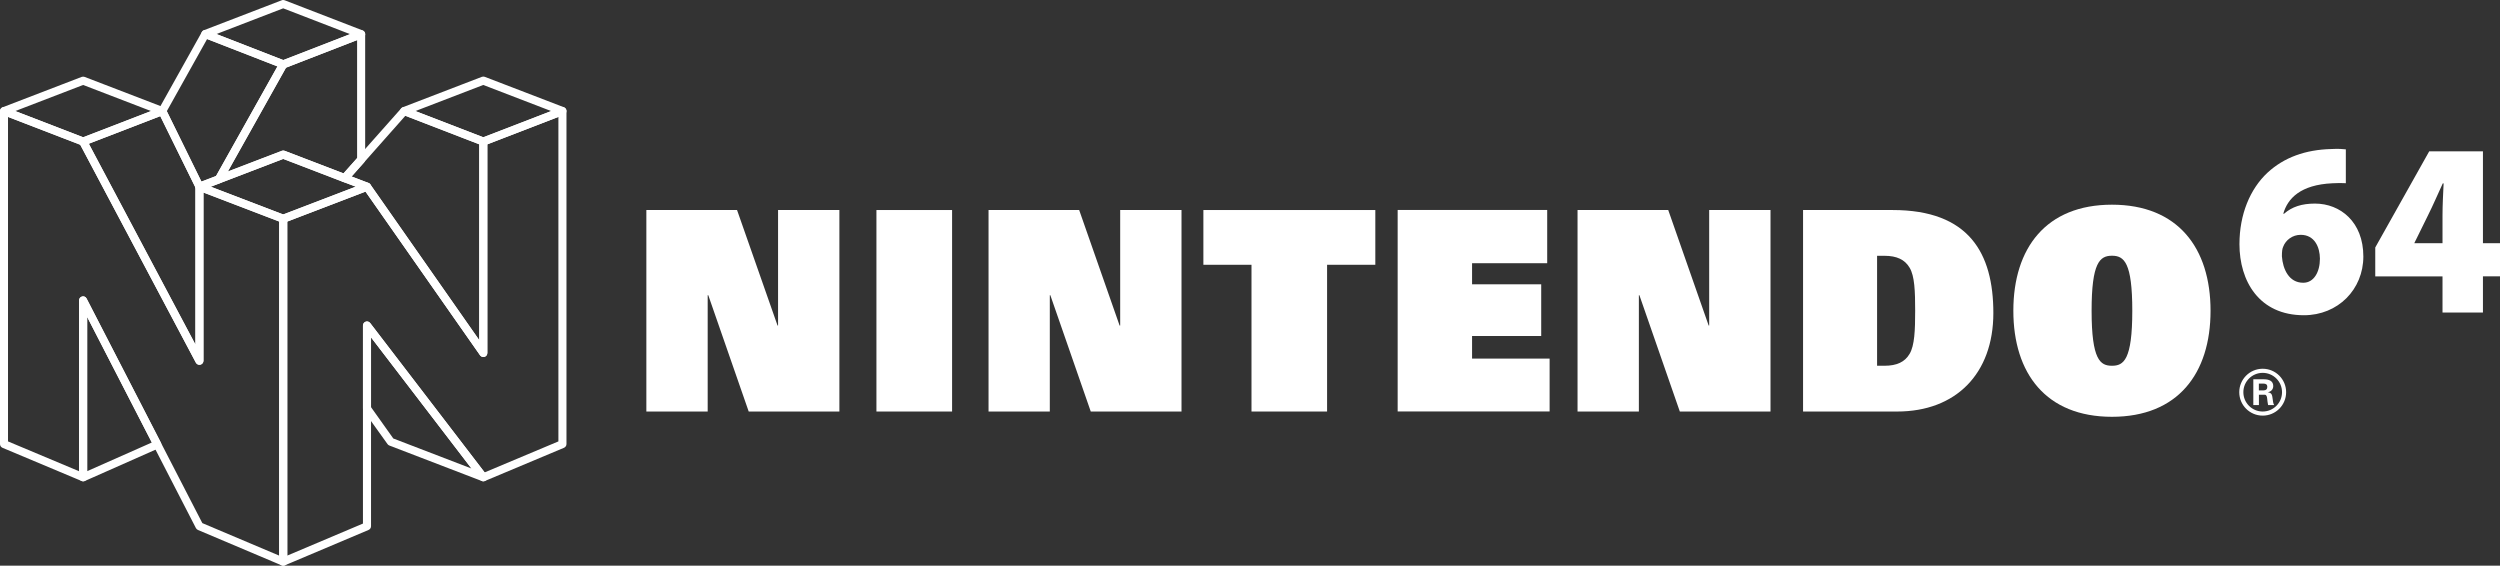 <?xml version="1.0" encoding="utf-8"?>
<!-- Generator: Adobe Illustrator 25.1.0, SVG Export Plug-In . SVG Version: 6.00 Build 0)  -->
<svg version="1.1" id="Layer_1" xmlns="http://www.w3.org/2000/svg" xmlns:xlink="http://www.w3.org/1999/xlink" x="0px" y="0px"
	 viewBox="0 0 3840 868.9" style="enable-background:new 0 0 3840 868.9;" xml:space="preserve">
<rect x="0" y="0" width="3840" height="868.9" fill="#333333" stroke="none"/>
<style type="text/css">
	.st0{fill:#334FA2;}
	.st1{fill:#F01B25;}
	.st2{fill:#354EA2;}
	.st3{fill:#23B057;}
	.st4{fill:#FFA623;}
	.st5{fill:#FFFFFF;}
</style>
<g>
	<g>
		<g>
			<polyline class="st5" points="1150,632.1 1289.3,632.1 1289.3,322.6 1195.1,322.6 1195.1,500 1194.3,500 1132.1,322.6 
				992.8,322.6 992.8,632.1 1087,632.1 1087,453.4 1087.9,453.4 1150,632.1 			"/>
		</g>
		<g>
			<polyline class="st5" points="1675.4,632.1 1814.8,632.1 1814.8,322.6 1720.6,322.6 1720.6,500 1719.7,500 1657.6,322.6 
				1518.4,322.6 1518.4,632.1 1612.5,632.1 1612.5,453.4 1613.3,453.4 1675.4,632.1 			"/>
		</g>
		<g>
			<polyline class="st5" points="2580.2,632.1 2719.5,632.1 2719.5,322.6 2625.3,322.6 2625.3,500 2624.5,500 2562.4,322.6 
				2423.1,322.6 2423.1,632.1 2517.3,632.1 2517.3,453.4 2518.1,453.4 2580.2,632.1 			"/>
		</g>
		<g>
			<rect x="1346.2" y="322.6" class="st5" width="116.2" height="309.5"/>
		</g>
		<g>
			<polyline class="st5" points="1922.3,406.7 1848.4,406.7 1848.4,322.6 2112.5,322.6 2112.5,406.7 2038.4,406.7 2038.4,632.1 
				1922.3,632.1 1922.3,406.7 			"/>
		</g>
		<g>
			<path class="st5" d="M2883.2,561.8h11.4c18.7,0,31.2-5.7,38.5-18.2c7.7-12.8,8.6-36.3,8.6-66.2c0-30-0.8-53.5-8.6-66.3
				c-7.3-12.4-19.8-18.2-38.5-18.2h-11.4V561.8 M2769.5,322.6h137.6c117.4,0,154.7,66.4,154.7,158.2c0,93.4-57.7,151.3-147.8,151.3
				h-144.5V322.6z"/>
		</g>
		<g>
			<path class="st5" d="M3244,561.8c17.9,0,31.2-8.8,31.2-84.5c0-74-12.5-84.5-31.2-84.5c-18.7,0-31.3,10.5-31.3,84.5
				C3212.7,553.1,3226.1,561.8,3244,561.8 M3244,314.4c101.1,0,151.4,66.4,151.4,162.9c0,96.5-50.3,162.9-151.4,162.9
				c-101.1,0-151.5-66.4-151.5-162.9C3092.5,380.9,3142.9,314.4,3244,314.4z"/>
		</g>
		<g>
			<path class="st5" d="M3537.9,434.3c16,0,25.5-16.2,25.5-37c-0.1-17.5-8.1-36.6-29.5-36.6c-12.9,0-23.1,8.2-26.9,18.2
				c-1.5,3.1-2,7.4-2,14.8c1.4,19.8,10.9,40.6,32.6,40.6H3537.9 M3603.2,281.4c-6.2-0.4-12.1-0.3-20.6,0.1
				c-49,2.3-68.8,23.2-75.5,46.8h1.2c12.2-10.7,27.2-15.6,47.5-15.6c38.8,0,74.3,28.1,74.3,81.2c0,50.7-39,90.3-91.3,90.3
				c-69,0-99-52.7-99-109.1c0-45.9,16.3-84.8,43-109.8c25.5-23.5,58.2-35.4,98.4-36.4c10.6-0.6,17,0,22,0.5V281.4z"/>
		</g>
		<g>
			<path class="st5" d="M3751.7,373.6V331c0-15.7,0.9-32.1,1.7-49.3h-1.3c-7.8,16.7-14.4,32.6-23.1,49.9l-20.3,41.2l-0.3,0.8H3751.7
				 M3751.7,480v-55.5h-103.3v-44.4l82.9-147.7h82.5v141.2h26.2v50.8h-26.2V480H3751.7z"/>
		</g>
		<g>
			<polyline class="st5" points="2146.8,322.5 2376.5,322.5 2376.5,404.3 2261.1,404.3 2261.1,436.7 2367.3,436.7 2367.3,516.1 
				2261.1,516.1 2261.1,550.8 2380.2,550.8 2380.2,632 2146.8,632 2146.8,322.5 			"/>
		</g>
		<g>
			<path class="st5" d="M3475.5,632.1c-16.4,0-29.7-13.3-29.7-29.7c0-16.4,13.3-29.7,29.7-29.7c16.4,0,29.7,13.3,29.7,29.7
				C3505.2,618.8,3491.9,632.1,3475.5,632.1 M3475.5,566.4c-19.9,0-36,16.2-36,36c0,19.9,16.1,36,36,36c19.9,0,36-16.1,36-36
				C3511.5,582.6,3495.4,566.4,3475.5,566.4z"/>
		</g>
		<g>
			<path class="st5" d="M3469.6,599.7h7.1c3.8-0.1,5.9-1.9,5.9-5.5c0-3.5-2.1-5-5.9-5h-7.1V599.7 M3469.6,622.2h-8.5v-39.6h16.8
				c6.8,0.1,13.8,2.2,13.8,10.3c0,5.2-3.4,8.6-8.2,9.6v0.1c6.5,0.8,6.5,4.8,7.3,10.2c0.4,2.5,0.7,7.2,2.3,9.4h-9.3
				c-0.8-3.5-1.1-7.1-1.5-10.6c-0.3-2.2-0.8-5.2-3.6-5.3h-9V622.2z"/>
		</g>
	</g>
	<g>
		<g id="layer2_46_">
			<g id="polygon3542_46_">
				<path class="st5" d="M336.1,281.6c-1.8,0-3.5-0.8-4.7-2.1c-1.7-2-2-4.8-0.7-7.1l98.9-176.5c0.7-1.3,1.8-2.2,3.2-2.7l119.7-46.4
					c1.9-0.7,4-0.5,5.7,0.7c1.7,1.2,2.7,3.1,2.7,5.1v192.8c0,1.5-0.6,3-1.6,4.1l-25.3,28.4c-1.7,1.9-4.4,2.6-6.8,1.7L435,244.1
					l-96.7,37.1C337.6,281.4,336.8,281.6,336.1,281.6z M435,231.3c0.7,0,1.5,0.1,2.2,0.4l90.4,34.6l20.9-23.4V61.5l-109.2,42.4
					l-89.5,159.7l83-31.8C433.5,231.4,434.3,231.3,435,231.3z"/>
			</g>
			<g id="polygon3558_46_">
				<path class="st5" d="M435,868.9c-1.2,0-2.4-0.3-3.4-1c-1.7-1.1-2.8-3.1-2.8-5.2V336c0-2.6,1.6-4.9,4-5.8L561.5,281
					c2.6-1,5.6-0.1,7.3,2.2l167.4,239.3V217.5c0-2.6,1.6-4.8,4-5.8l121.5-46.9c1.9-0.7,4-0.5,5.7,0.7c1.7,1.2,2.7,3.1,2.7,5.1v511.5
					c0,2.5-1.5,4.7-3.8,5.7l-121.5,51c-2.6,1.1-5.6,0.3-7.3-1.9L569.9,518.2v290.1c0,2.5-1.5,4.7-3.8,5.7l-128.7,54.4
					C436.7,868.7,435.8,868.9,435,868.9z M441.2,340.3v513.1l116.3-49.2V500c0-2.6,1.7-5,4.2-5.9c2.5-0.9,5.3,0,6.9,2.1l175.8,229.4
					L857.7,678V179.6l-109.1,42.1v320.5c0,2.7-1.7,5.1-4.3,5.9c-2.6,0.8-5.4-0.1-6.9-2.4L561.4,294.3L441.2,340.3z"/>
			</g>
			<g id="polygon3560_46_">
				<path class="st5" d="M127.7,739.3c-1.2,0-2.4-0.3-3.4-1c-1.8-1.1-2.8-3.1-2.8-5.2V461.4c0-2.9,2-5.3,4.7-6
					c2.8-0.7,5.6,0.6,6.9,3.2l114,221.3c0.8,1.5,0.9,3.3,0.3,4.9c-0.6,1.6-1.8,2.9-3.3,3.6l-114,50.5
					C129.4,739.2,128.5,739.3,127.7,739.3z M133.9,486.9v236.8l99.3-44L133.9,486.9z"/>
			</g>
		</g>
		<g id="layer3_46_">
			<g id="polygon3538_46_">
				<path class="st5" d="M306.4,292.9c-2.3,0-4.5-1.3-5.5-3.5l-57.2-116.2c-0.9-1.8-0.8-4,0.2-5.7l66.1-118.3
					c1.5-2.7,4.8-3.9,7.6-2.7l119.7,46.6c1.7,0.6,3,2,3.6,3.7c0.6,1.7,0.4,3.5-0.4,5.1l-98.9,176.5c-0.7,1.3-1.8,2.2-3.2,2.8
					l-29.7,11.4C307.9,292.8,307.1,292.9,306.4,292.9z M256.2,170.8L309.4,279l22.4-8.6L426.2,102L318.1,60L256.2,170.8z"/>
			</g>
			<g id="polygon3540_46_">
				<path class="st5" d="M742.4,548.3c-2,0-3.9-1-5.1-2.6L559.7,291.9l-32.5-12.5c-1.9-0.7-3.3-2.3-3.8-4.3c-0.5-2,0-4,1.4-5.6
					l91.4-103c1.7-1.9,4.4-2.6,6.8-1.7l121.5,46.9c2.4,0.9,4,3.2,4,5.8v324.7c0,2.7-1.7,5.1-4.3,5.9
					C743.6,548.2,743,548.3,742.4,548.3z M540,271.1l25.9,9.9c1.2,0.4,2.1,1.2,2.8,2.2l167.4,239.3V221.7l-113.5-43.8L540,271.1z"/>
			</g>
			<g id="polygon3552_46_">
				<path class="st5" d="M435,868.9c-0.8,0-1.6-0.2-2.4-0.5L304,814c-1.3-0.6-2.4-1.6-3.1-2.9l-167-324.3v246.3c0,2.1-1,4-2.8,5.1
					c-1.7,1.1-3.9,1.4-5.8,0.6l-121.5-51c-2.3-1-3.8-3.2-3.8-5.7V170.6c0-2,1-3.9,2.7-5.1c1.7-1.2,3.8-1.4,5.7-0.7l121.5,46.9
					c1.4,0.5,2.5,1.6,3.2,2.9l167.1,314.7V286.8c0-2,1-3.9,2.7-5.1c1.7-1.2,3.8-1.4,5.7-0.7l128.7,49.3c2.4,0.9,4,3.2,4,5.8v526.7
					c0,2.1-1,4-2.8,5.2C437.4,868.5,436.2,868.9,435,868.9z M310.8,803.5l118,49.9V340.3l-116.3-44.5v258.4c0,2.8-1.9,5.3-4.7,6
					c-2.8,0.7-5.6-0.6-7-3.1L123.3,222.4l-111-42.8V678l109.1,45.8V461.4c0-2.9,2-5.3,4.7-6c2.8-0.7,5.6,0.6,6.9,3.2L310.8,803.5z"
					/>
			</g>
		</g>
		<g id="layer4_46_">
			<g id="polygon3554_46_">
				<path class="st5" d="M306.4,560.3c-2.2,0-4.4-1.2-5.5-3.3L122.2,220.4c-0.8-1.6-0.9-3.4-0.3-5.1c0.6-1.7,1.9-3,3.6-3.6
					L247,164.8c3-1.1,6.4,0.2,7.8,3L311.9,284c0.4,0.8,0.6,1.8,0.6,2.7v267.4c0,2.8-1.9,5.3-4.7,6
					C307.4,560.3,306.9,560.3,306.4,560.3z M136.4,220.7l163.8,308.6V288.2l-54.1-109.8L136.4,220.7z"/>
			</g>
			<g id="polygon3556_46_">
				<path class="st5" d="M742.4,739.3c-0.7,0-1.5-0.1-2.2-0.4L598,684.3c-1.1-0.4-2.1-1.2-2.8-2.2L558.6,631c-0.7-1-1.1-2.3-1.1-3.6
					V500c0-2.6,1.7-5,4.2-5.9c2.5-0.9,5.3,0,6.9,2.1l178.7,233.2c1.7,2.2,1.7,5.2,0,7.5C746.1,738.5,744.3,739.3,742.4,739.3z
					 M604.1,673.5l120,46.1L569.9,518.2v107.2L604.1,673.5z"/>
			</g>
		</g>
		<g id="layer5_46_">
			<g id="polygon3544_46_">
				<path class="st5" d="M435,342.2c-0.7,0-1.5-0.1-2.2-0.4l-128.7-49.3c-2.4-0.9-4-3.2-4-5.8s1.6-4.9,4-5.8l128.7-49.3
					c1.4-0.5,3-0.5,4.4,0L565.9,281c2.4,0.9,4,3.2,4,5.8s-1.6,4.9-4,5.8l-128.7,49.3C436.5,342.1,435.8,342.2,435,342.2z
					 M323.6,286.8L435,329.4l111.4-42.7L435,244.1L323.6,286.8z"/>
			</g>
			<g id="polygon3546_46_">
				<path class="st5" d="M742.4,223.6c-0.8,0-1.5-0.1-2.2-0.4l-121.5-46.9c-2.4-0.9-4-3.2-4-5.8s1.6-4.8,4-5.8l121.5-46.7
					c1.4-0.5,3-0.5,4.4,0l121.5,46.7c2.4,0.9,4,3.2,4,5.8s-1.6,4.8-4,5.8l-121.5,46.9C743.9,223.5,743.1,223.6,742.4,223.6z
					 M638,170.6l104.3,40.2l104.3-40.2l-104.3-40.1L638,170.6z"/>
			</g>
			<g id="polygon3548_46_">
				<path class="st5" d="M127.7,223.6c-0.8,0-1.5-0.1-2.2-0.4L4,176.4c-2.4-0.9-4-3.2-4-5.8c0-2.6,1.6-4.8,4-5.8l121.5-46.7
					c1.4-0.5,3-0.5,4.4,0l121.5,46.7c2.4,0.9,4,3.2,4,5.8s-1.6,4.8-4,5.8l-121.5,46.9C129.2,223.5,128.4,223.6,127.7,223.6z
					 M23.4,170.6l104.3,40.2L232,170.6l-104.3-40.1L23.4,170.6z"/>
			</g>
			<g id="polygon3550_46_">
				<path class="st5" d="M435,105c-0.8,0-1.5-0.1-2.2-0.4L313.1,58c-2.4-0.9-3.9-3.2-3.9-5.8c0-2.6,1.6-4.8,4-5.8L432.8,0.4
					c1.4-0.6,3-0.6,4.4,0L557,46.7c2.4,0.9,4,3.2,4,5.8c0,2.6-1.6,4.8-3.9,5.8l-119.7,46.4C436.5,104.9,435.8,105,435,105z
					 M332.4,52.3L435,92.2l102.6-39.8L435,12.8L332.4,52.3z"/>
			</g>
		</g>
	</g>
</g>
</svg>
